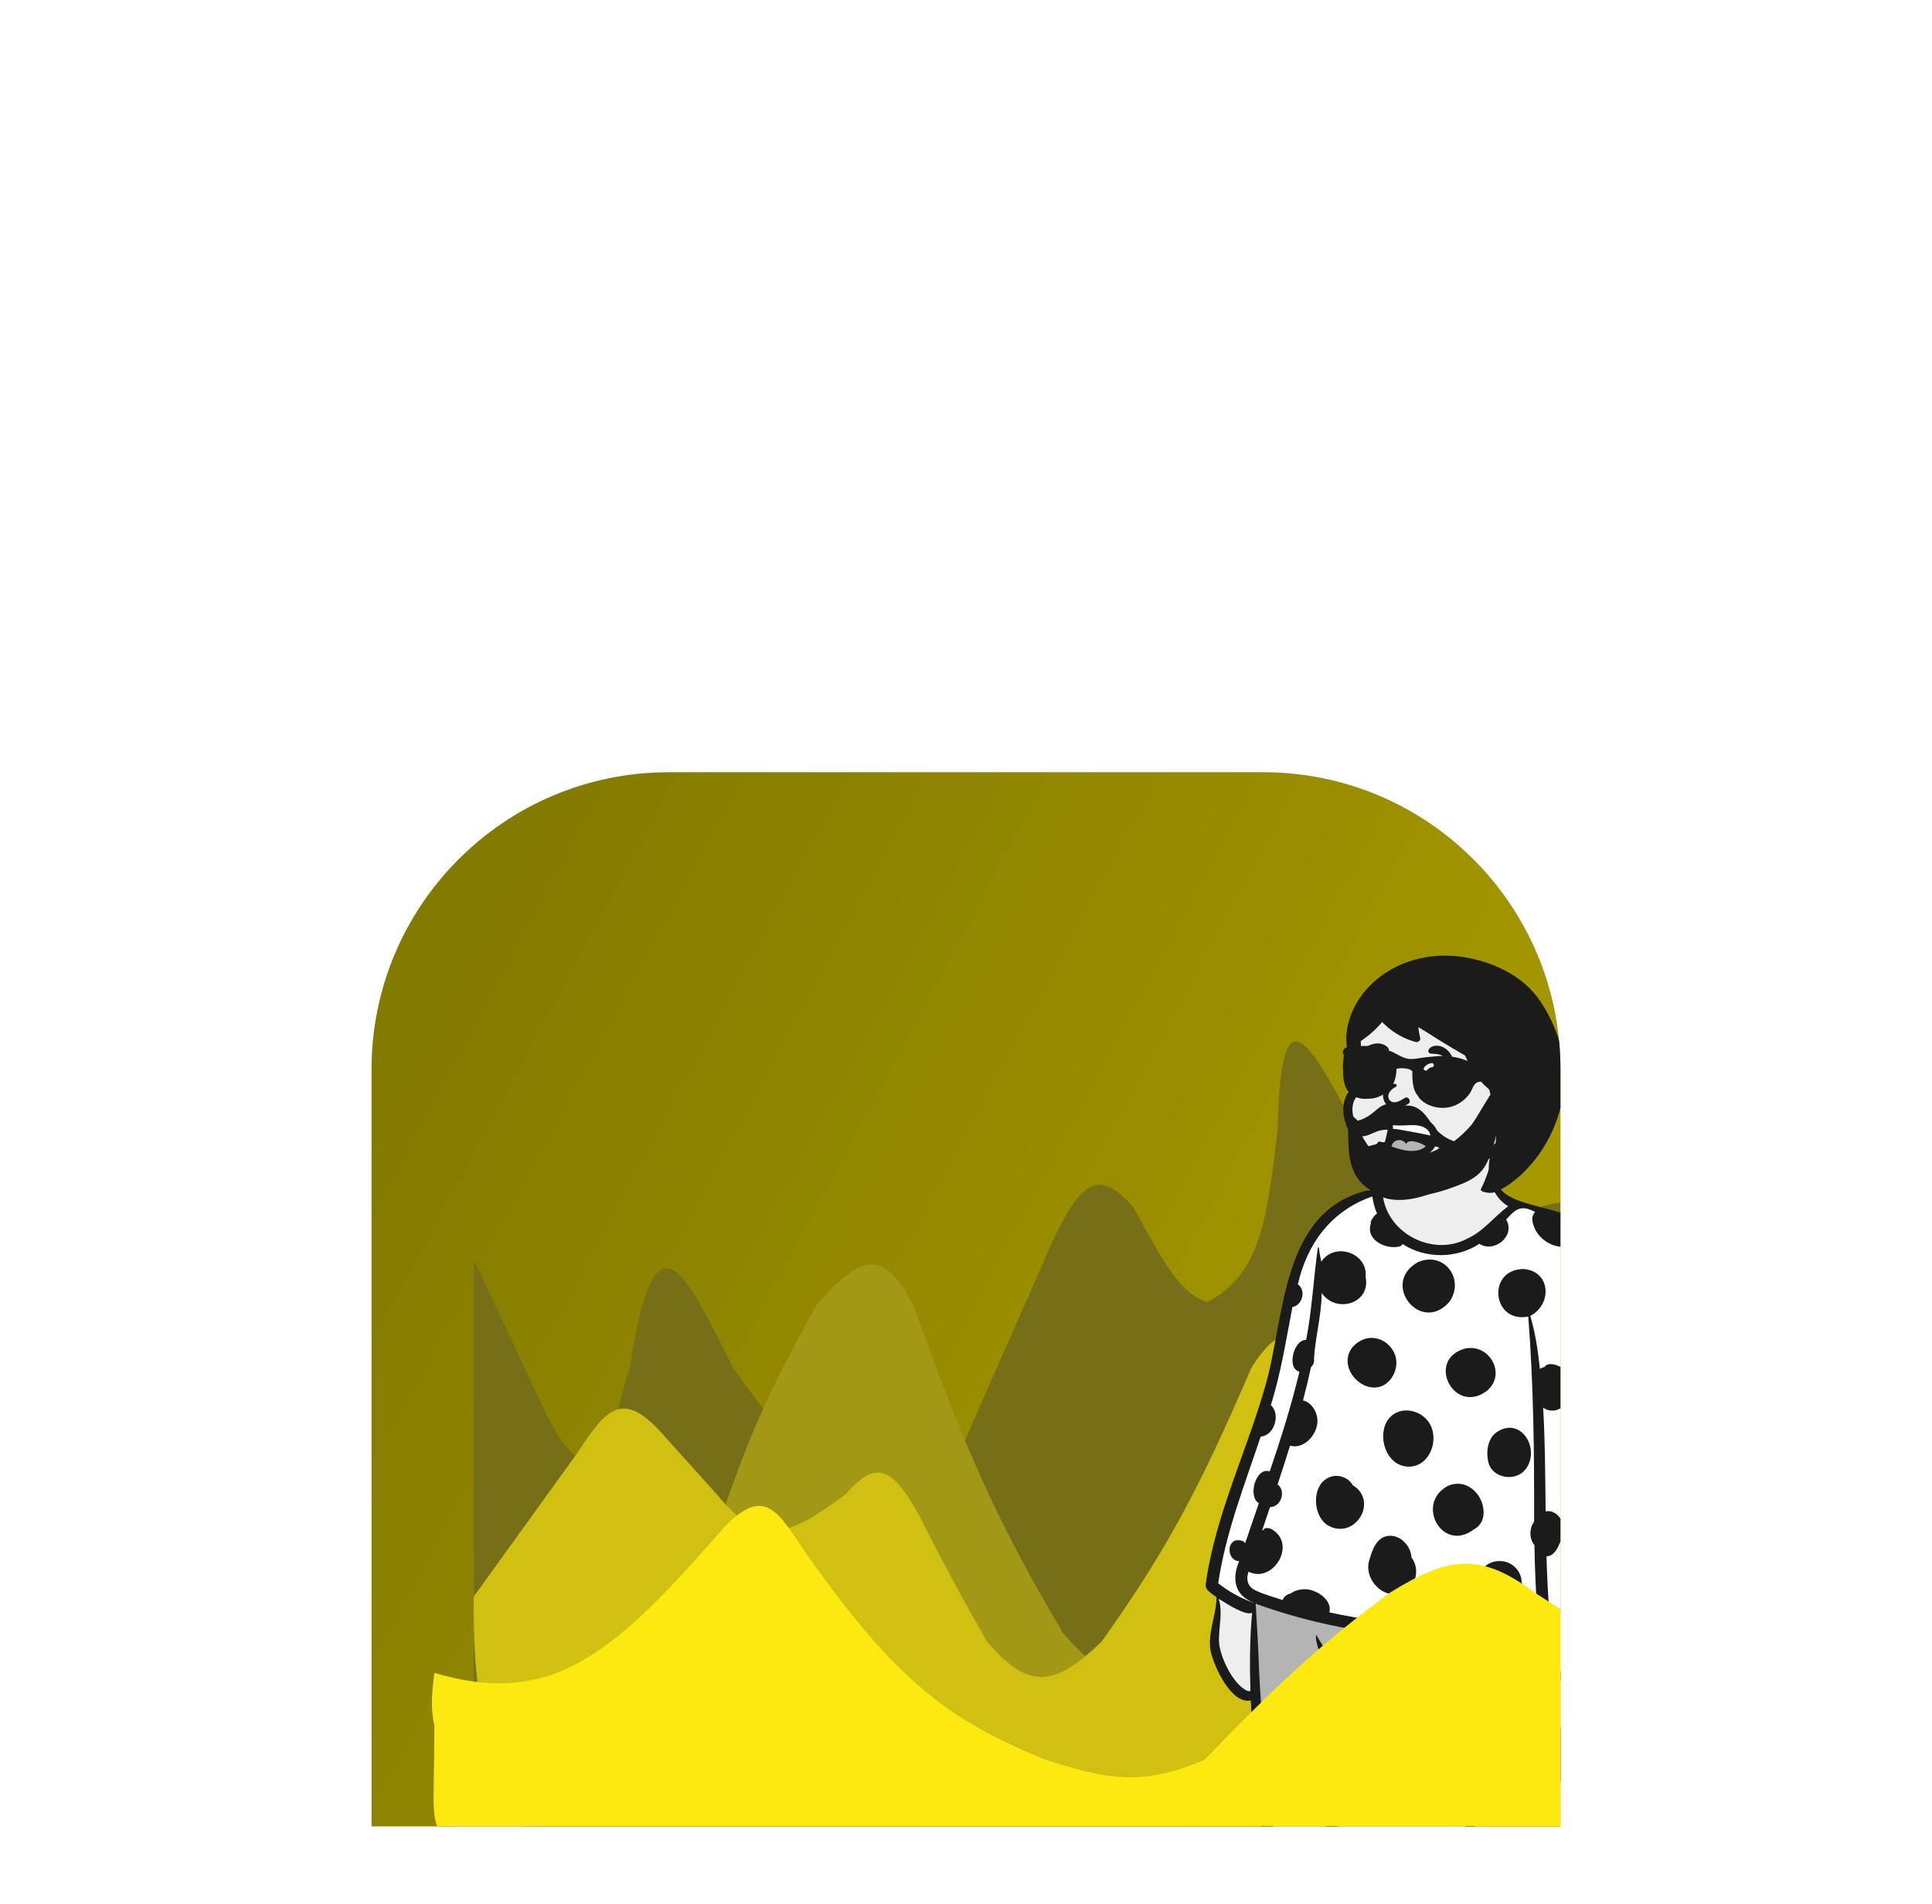 <svg width="416" height="410" viewBox="0 0 416 410" fill="none" xmlns="http://www.w3.org/2000/svg">
<g filter="url(#filter0_dddddd_116_6895)">
<g clip-path="url(#clip0_116_6895)">
<path d="M80 67C80 31.654 108.654 3 144 3H272C307.346 3 336 31.654 336 67V230H80V67Z" fill="url(#paint0_linear_116_6895)"/>
<g filter="url(#filter1_d_116_6895)">
<path d="M94.517 138.865L80.004 107.905V189.447C79.924 212.454 81.113 223.304 90.845 230H324.809C332.658 225.489 334.975 220.761 336 209.069V70.405C328.409 64.974 324.955 70.605 320.263 96.568C311.91 93.759 305.406 97.446 292.46 107.905C285.303 109.995 279.901 99.772 270.077 79.998C259.419 59.875 253.714 49.942 253.116 79.998L253.03 80.698C250.687 99.917 249.347 110.904 238.078 117.062C232.369 115.626 228.662 108.818 222.119 96.803L221.991 96.568C214.674 88.391 210.509 90.04 202.931 107.905L181.598 156.307C174.089 166.304 170.066 172.715 156.418 156.307C151.155 151.549 147.112 146.901 135.959 131.452C125.123 109.795 118.905 96.171 113.577 131.452C111.712 136.773 110.951 140.293 109.905 147.15C104.695 151.245 101.92 154.888 94.517 138.865Z" fill="#776F18"/>
</g>
<g filter="url(#filter2_d_116_6895)">
<path d="M96.855 175.52C94.026 178.178 91.752 180.844 86.111 188.311C85.593 206.275 86.69 215.669 93.615 230H327.595C333.369 224.363 336.428 220.079 335.951 175.52L319.75 139.516C313.747 128.557 310.272 123.515 302.185 133.831L289.735 150.412C279.733 165.134 273.419 160.151 262.108 150.412C255.903 141.969 252.432 142.268 246.248 155.623C240.639 168.96 237.407 176.011 231.581 188.311C222.549 200.902 217.096 200.084 206.853 188.311C193.04 165 186.02 149.46 174.621 117.724C168.362 105.757 163.7 106.431 153.815 117.724C145.225 133.241 140.538 142.339 133.521 162.729C127.48 178.7 122.665 181.009 112.033 175.52C106.998 166.788 103.824 165.303 96.855 175.52Z" fill="#A39815"/>
</g>
<g filter="url(#filter3_d_116_6895)">
<path d="M325.152 179.525C327.979 181.744 330.251 183.969 335.889 190.202C336.407 205.196 335.311 213.038 328.39 225H94.561C88.79 220.295 79.541 217.694 80.018 180.5L102.401 149.472C108.4 140.325 111.872 136.116 119.955 144.727L132.396 158.567C142.392 170.856 148.702 166.696 160.006 158.567C166.207 151.52 169.676 151.769 175.856 162.917C181.46 174.049 184.69 179.935 190.513 190.202C199.539 200.712 204.989 200.028 215.225 190.202C229.029 170.744 236.044 157.773 247.436 131.282C253.691 121.293 258.35 121.856 268.228 131.282C276.813 144.234 281.497 151.829 288.509 168.848C294.546 182.179 299.359 184.107 309.983 179.525C315.015 172.237 318.188 170.997 325.152 179.525Z" fill="#D0C012"/>
</g>
<path fill-rule="evenodd" clip-rule="evenodd" d="M263.686 166.173C265.725 155.877 268.375 145.364 273.584 136.112C276.157 123.791 275.15 105.743 287.4 98.336C287.381 96.833 290.161 95.778 291.467 95.088C293.591 93.943 296.533 91.587 298.789 93.242C299.56 93.077 301.331 94.174 302.358 92.212C303.41 90.202 303.642 86.011 304.371 85.689C304.322 82.65 318.032 81.796 321.2 86.357C322.597 89.767 320.581 90.641 323.996 95.259C325.657 95.505 327.214 96.065 328.705 96.778C329.962 97.064 331.209 97.386 332.45 97.717C348.388 100.583 348.582 112.58 348.911 125.473C348.658 142.734 352.488 160.28 348.715 177.375C349.45 183.666 348.967 190.271 346.931 196.265C351.264 203.929 347.33 207.626 343.649 214.243C343.02 215.437 342.456 216.673 342.111 217.974C342.084 219.003 341.989 220.027 341.722 221.027C340.999 223.297 337.17 222.642 337.199 220.289C337.029 218.727 337.259 217.142 337.157 215.578C337.164 215.659 337.175 215.816 337.174 215.828C336.941 211.895 336.158 210.311 333.894 207.131C331.061 202.176 333.554 196.47 333.265 191.172C333.213 189.406 333.093 187.657 333.065 185.889C331.919 186.437 330.688 186.871 329.421 187.099C329.684 193.189 327.808 199.125 325.799 204.822C320.427 219.48 313.69 234.428 314.691 250.38C314.69 250.372 316.151 263.473 317.632 270.005C319.391 278.278 320.671 286.524 323.474 294.552C324.853 300.276 328.328 305.892 327.662 311.87C328.846 313.992 326.197 316.193 324.046 316.002C323.891 317.813 324.145 320.465 324.808 323.959C324.87 325.876 325.633 328.375 324.028 329.861C325.586 335.111 325.816 340.668 325.902 346.091C325.892 348.659 325.868 351.753 323.014 352.965C320.377 353.848 317.458 353.11 314.714 353.205C312.086 352.983 309.309 353.439 306.776 352.622C303.88 351.522 303.559 348.256 304.338 345.733C304.928 343.087 305.589 340.455 306.29 337.835C308.189 332.162 309.133 325.766 311.408 320.347C310.418 320.072 309.451 319.478 308.832 318.68C307.102 318.474 305.934 317.073 305.64 315.51C305.418 314.5 304.114 314.184 303.252 313.795C303.012 314.63 302.465 315.303 302.003 316.042C302.2 317.712 300.907 319.534 299.042 319.412C298.75 319.648 298.478 319.89 298.182 320.113C300.032 323.412 301.301 327.067 301.38 330.814C301.615 333.703 301.726 338.309 297.884 338.829C296.445 338.895 294.882 339.128 293.532 338.49C291.918 339.054 290.236 339.247 288.537 339.402C281.259 339.997 274.348 339.302 267.045 339.495C265.114 339.597 257.4 339.725 256.217 338.566C254.637 338.75 255.675 337.673 255.115 336.535C254.664 335.678 253.409 334.003 254.344 333.629C256.295 332.978 258.1 331.524 259.899 330.765C268.336 326.876 286.356 320.567 286.255 320.337C286.265 320.494 286.473 316.563 285.919 315.468C285.091 314.494 283.274 314.496 282.403 313.558C281.802 313.534 277.416 311.855 277.987 309.721C278.629 308.034 277.199 305.776 278.442 304.412C277.641 270.281 271.841 236.747 269.973 202.706C269.875 202.604 269.779 202.502 269.682 202.401C267.196 202.6 265.503 199.975 264.925 197.972C264.598 197.578 264.285 197.173 264.003 196.74C262.229 193.971 262.483 190.585 262.521 187.474C262.058 187.069 261.789 186.478 261.819 185.809C261.91 183.815 261.996 181.821 262.083 179.829C262.082 179.829 262.082 179.829 262.082 179.828C261.552 178.787 261.564 177.669 261.836 176.551C262.085 172.884 261.816 169.406 263.686 166.173Z" fill="#EEEEEE"/>
<path fill-rule="evenodd" clip-rule="evenodd" d="M260.718 178.005C261.833 178.881 276.591 187.27 293.532 189.155C305.351 190.469 326.46 186.931 332.444 187.001C334.541 187.025 332.229 193.144 331.839 193.455C331.865 194.791 332.581 197.085 332.367 198.417C334.103 198.123 339.514 197.702 346.754 194.773C347.79 194.354 350.718 167.042 350.3 153.311C349.721 134.316 350.058 117.029 348.524 115.939C348.464 116.416 350.935 103.197 339.898 100.112C337.893 99.551 326.286 95.838 326.286 95.838C320.912 101.589 312.757 106.104 308.354 105.726C300.535 105.055 297.088 93.307 296.323 93.379C279.659 94.944 279.397 114.705 273.574 136.134C268.489 154.848 261.466 172.935 260.718 178.005Z" fill="white"/>
<path d="M270.68 181.298L269.502 180.871L269.605 182.772L269.939 188.574C269.982 189.336 271.542 206.709 274.619 240.691C277.471 279.068 278.83 300.712 278.699 305.624C278.689 305.968 278.825 310.769 279.403 311.222L279.444 311.254L279.486 311.285C279.672 311.422 281.063 312.599 287.149 314.13C289.446 314.708 294.418 315.684 302.066 317.058L302.118 316.031C302.161 315.156 302.224 313.679 302.273 312.638L302.286 312.354L302.31 311.877L302.33 311.875C302.582 311.849 302.814 311.976 303.2 312.439C303.854 313.222 304.628 314.737 305.558 317.152L305.824 317.847C317.295 315.904 324.312 314.304 326.876 313.047L326.995 312.988L327.534 312.721L327.415 311.91C326.86 308.182 318.235 272.599 317.266 267.882L317.176 267.442L317.124 267.19C315.802 260.643 314.862 231.643 318.019 223.259C323.765 207.999 329.064 190.888 329.752 189.159L329.853 188.907L329.955 188.656L330.495 187.335L329.08 187.521C309.536 190.09 289.528 188.029 271.234 181.497L270.68 181.298Z" fill="#B4B4B4"/>
<path fill-rule="evenodd" clip-rule="evenodd" d="M321.31 86.003C321.301 85.675 320.868 85.643 320.8 85.959C320.014 89.778 321.157 94.339 324.75 96.458C321.728 98.699 319.466 101.847 315.933 103.432C308.464 107.434 298.611 102.244 297.735 93.982C299.516 93.731 302.766 94.044 303.471 92.05C303.75 91.809 304.075 89.57 304.201 87.909C304.244 87.602 304.28 87.294 304.317 86.988C304.365 86.742 304.394 86.489 304.413 86.234C304.455 85.681 303.627 85.621 303.546 86.16C303.513 86.381 303.484 86.605 303.455 86.83C303.444 86.889 303.431 86.948 303.419 87.007C303.269 87.41 303.154 87.836 303.027 88.22C302.959 88.427 302.889 88.636 302.815 88.844C302.687 89.396 302.498 89.93 302.209 90.426C301.441 91.745 299.737 92.788 298.157 92.665C297.818 92.639 297.486 92.561 297.146 92.54C296.594 92.507 296.124 92.687 295.613 92.867C295.152 93.03 294.723 93.13 294.294 93.092C276.096 97.573 276.647 119.737 272.681 134.35C268.671 148.855 261.781 162.581 259.654 177.575C259.27 179.116 260.945 179.843 261.952 180.674C261.9 184.629 259.905 188.465 260.718 192.453C261.506 195.725 265.128 203.738 269.319 202.884C270.932 238.508 278.904 272.079 276.864 307.822C275.577 310.715 278.354 313.133 281.049 313.804L281.403 314.051C282.588 314.872 283.815 315.683 285.14 316.242C285.173 316.265 285.205 316.288 285.238 316.31C285.302 316.352 285.371 316.379 285.443 316.397C285.288 317.303 284.926 318.135 284.483 318.937C278.701 319.758 273.426 322.766 267.902 324.554C264.281 326.375 253.52 328.531 252.403 332.18L252.373 332.291C251.909 333.929 252.628 336.06 254.511 336.381C253.458 337.029 253.98 338.564 255.033 338.942C256.3 339.398 257.718 339.372 259.043 339.593C271.59 341.068 284.378 341.045 296.883 339.276C297.933 339.126 299.033 338.907 299.953 338.367C305.637 334.61 300.862 325.219 300.023 319.642C300.504 319.607 300.983 319.543 301.456 319.446L301.562 319.424C302.022 319.327 302.5 319.204 302.875 318.917C302.89 318.905 302.904 318.891 302.918 318.879C305.163 319.04 303.303 313.905 303.215 312.567C303.96 314.586 304.526 316.721 305.459 318.663C306.112 319.867 307.828 319.217 308.941 319.232C307.994 325.956 305.817 332.403 303.6 338.806C301.79 344.125 298.921 350.458 306.396 352.763C311.524 354.587 324.069 355.135 326.798 349.582C327.858 344.961 326.821 340.097 326.502 335.426L326.433 334.76C325.965 330.205 325.563 325.635 324.703 321.132C324.595 320.401 324.445 319.681 324.28 318.965C324.285 318.556 324.299 318.147 324.36 317.741C324.441 317.209 324.587 316.694 324.739 316.179C324.758 316.114 324.777 316.038 324.797 315.956C327.093 315.126 328.832 314.114 329.151 312.888C329.468 311.726 329.133 310.492 328.905 309.338L328.892 309.27C323.922 283.674 312.322 259.998 316.914 233.543C318.887 220.507 326.128 208.983 328.297 195.998C329.123 193.442 329.893 190.854 330.211 188.172C330.591 188.117 330.972 188.069 331.351 188.005C331.468 189.186 331.644 190.362 332.001 191.486C331.991 193.646 331.694 195.806 331.138 197.895C331.01 198.377 331.212 198.823 331.601 199.013C330.375 201.948 329.859 205.715 332.155 208.267L332.35 208.421C334.395 210.051 334.586 210.48 334.86 213.213L335.937 220.155C336.073 221.015 336.249 221.893 336.792 222.606C338.234 224.496 340.866 223.569 341.847 221.77C342.761 219.92 342.936 217.812 343.652 215.887C344.243 213.886 345.545 212.246 346.835 210.636C349.726 206.935 350.398 201.494 347.878 197.41C347.684 196.754 347.51 196.109 347.299 195.461C348.384 194.389 347.906 192.513 348.141 191.107C348.243 189.938 348.365 188.771 348.5 187.606C349.3 180.724 350.599 173.929 351.216 167.031C352.291 157.754 350.617 148.536 349.98 139.293C349.533 130.181 350.386 121.003 349.154 111.929C346.939 94.136 325.528 99.011 322.593 91.822C321.676 90.008 321.367 88.006 321.31 86.003ZM324.545 347.231C324.661 349.581 322.982 349.999 321.05 350.545C316.13 351.886 310.586 351.829 305.881 349.744C305.053 349.307 304.485 348.71 304.248 347.887C310.924 349.079 318.028 349.238 324.545 347.231ZM299.778 334.683C299.177 336.734 296.468 336.749 294.637 336.945C290.261 337.476 285.859 337.827 281.45 337.963C272.904 338.258 264.332 337.699 255.865 336.583C255.644 336.464 255.513 336.261 255.223 336.236L255.187 336.234C255.171 336.233 255.156 336.233 255.139 336.232C255.289 336.151 255.42 336.039 255.522 335.902C270.271 335.549 285.063 335.716 299.778 334.683ZM287.03 315.563C290.486 316.474 294.041 317.103 297.631 316.853C297.619 319.806 298.509 322.752 299.162 325.635C294.155 326.509 291.381 320.799 287.091 319.389C287.45 318.113 287.479 316.742 287.03 315.563ZM323.39 316.423C323.377 316.443 323.368 316.467 323.368 316.496C323.092 319.915 323.146 323.35 323.36 326.775C320.537 323.155 315.404 321.86 310.997 322.886L311.034 322.67C311.251 321.441 311.524 320.187 311.428 318.943L311.629 318.905C313.893 318.484 319.197 317.706 323.39 316.423ZM270.377 182.049C289.089 188.835 309.45 190.906 329.168 188.314C327.937 191.327 326.942 194.418 326.156 197.569C324.354 205.693 320.664 213.201 317.941 221.034C314.781 230.283 313.539 238.192 313.88 247.946L313.891 248.241C314.608 270.11 323.456 290.776 326.607 312.217C320.474 315.257 313.154 316.022 306.345 316.913C302.888 307.885 300.101 298.692 298.575 289.159C292.709 259.146 284.033 230.616 289.139 199.898C289.716 199.586 289.603 198.813 289.345 198.304C289.64 196.081 289.975 193.864 290.4 191.666C290.415 191.591 290.29 191.566 290.269 191.636C289.717 193.504 289.146 195.365 288.64 197.245C286.491 194.646 285.225 191.519 283.378 188.74C282.916 190.657 286.308 198.526 287.984 199.843C282.204 222.776 286.681 244.607 291.591 267.31C294.809 283.585 297.894 299.895 301.261 316.139C301.204 316.134 301.147 316.13 301.089 316.127C301.418 315.628 295.372 315.473 294.901 315.168C290.507 314.369 286.261 312.947 282.043 311.524L281.526 311.342C280.477 310.968 279.265 310.455 279.171 309.29L279.18 309.145C279.183 309.103 279.184 309.068 279.18 309.065L279.223 308.938C279.232 308.909 279.238 308.886 279.238 308.879L279.286 308.819C279.342 308.752 279.393 308.693 279.321 308.76C279.854 308.269 279.969 307.451 279.45 306.894C281.716 268.118 272.3 231.643 270.97 192.994C270.822 189.343 270.573 185.697 270.377 182.049ZM346.029 196.083C348.008 199.025 348.058 202.899 346.898 206.178C346.296 207.803 345.249 209.125 344.171 210.47C342.291 212.706 341.272 215.404 340.603 218.201L340.586 218.254C340.314 219.148 339.977 221.651 338.715 221.258C338.396 221.011 338.316 220.043 338.24 219.533L337.277 213.325C336.999 211.527 336.92 209.413 335.502 208.063L335.332 207.933C334.157 207.026 333.023 205.994 332.961 204.417C332.697 202.469 333.652 200.686 334.109 198.854C338.159 198.285 342.146 197.335 346.029 196.083ZM262.413 180.996L262.541 181.073C264.003 181.965 268.349 184.82 269.606 183.975C269.095 189.605 269.065 195.249 269.246 200.893C269.081 200.841 268.906 200.831 268.745 200.875C265.51 199.673 262.447 193.097 262.446 189.853C262.47 186.903 263.315 183.895 262.413 180.996ZM324.299 99.337L324.487 99.128C326.484 96.921 327.563 96.164 330.557 97.69C330.096 98.17 329.84 98.845 329.956 99.577L329.964 99.624C330.598 103.735 335.418 106.499 339.281 104.623C340.536 105.067 341.954 104.259 342.118 102.955C345.571 105.408 346.914 109.475 347.258 113.473C344.979 112.011 341.666 112.935 340.499 115.353C338.019 119.741 343.697 125.015 347.738 121.487C347.881 129.26 347.593 137.056 348.403 144.806C347.471 142.927 344.919 142.285 343.25 143.622C337.822 147.551 342.784 157.961 349.298 153.76C349.674 158.068 349.566 162.394 349.163 166.685C347.27 165.763 345.909 169.054 345.644 170.474C345.319 172.182 345.899 175.873 347.966 176.255L347.558 178.997C346.862 183.696 346.198 188.394 345.856 193.136C345.749 193.153 345.656 193.193 345.576 193.248C345.559 193.385 345.529 193.52 345.491 193.653C345.454 193.785 345.363 193.849 345.26 193.863L345.256 193.868C345.253 193.963 345.263 194.059 345.291 194.152C341.326 195.426 337.262 196.411 333.148 197.107C333.362 195.776 333.452 194.438 333.426 193.102C335.071 191.786 333.651 186.373 333.646 184.316C333.294 180.165 333.112 176.003 332.992 171.841C334.415 171.841 335.265 170.428 335.739 169.26C336.337 167.98 336.75 166.594 336.528 165.175C336.324 163.491 334.606 161.751 332.809 162.184L332.794 161.066C332.704 153.987 332.702 146.904 332.265 139.835C335.487 142.013 339.034 138.181 338.49 134.924C338.367 133.55 337.656 132.168 336.5 131.361C335.478 130.651 333.308 129.848 332.486 131.147C332.152 131.161 331.829 131.296 331.575 131.514C331.169 127.665 330.607 123.774 329.5 120.065C334.213 117.639 333.983 110.494 328.098 109.98C320.103 109.979 321.221 121.739 329.063 120.218C330.224 134.915 330.357 149.644 330.332 164.374C329.277 165.803 329.232 168.053 330.393 169.432C330.491 174.77 330.708 180.106 331.139 185.43C325.205 186.228 319.219 186.796 313.218 186.779C313.09 184.912 311.169 183.756 309.449 183.46C308.313 183.238 307.028 183.566 305.914 183.681C304.546 184.074 303.363 185.146 302.77 186.375C297.205 185.932 291.67 185.103 286.222 183.909C287.016 181.185 283.163 178.727 280.67 178.947C279.676 178.983 278.685 179.273 277.892 179.874C277.159 179.965 276.43 180.529 276.187 181.261C274.276 180.63 272.308 180.105 270.482 179.254C268.685 178.489 268.211 176.914 268.845 175.156C273.895 177.7 279.046 169.769 274.313 166.335C273.715 165.807 272.41 165.387 271.959 166.249C271.894 166.254 271.829 166.263 271.765 166.272C272.327 164.598 272.891 162.924 273.456 161.25C275.874 161.227 276.976 157.777 275.091 156.371C276.012 153.593 276.912 150.807 277.774 148.01C281.002 148.97 284.077 145.116 283.635 142.104L283.62 142.013C283.365 140.374 282.306 138.693 280.565 138.275C281.188 135.9 281.768 133.511 282.29 131.111C282.786 130.666 283.052 129.962 282.93 129.308C283.202 124.63 284.561 119.906 284.585 115.14C287.709 119.677 295.223 117.416 294.043 111.682C294.584 106.51 287.377 104.043 284.501 108.409C284.319 107.409 284.06 106.408 283.979 105.387C283.964 105.269 283.783 105.277 283.763 105.385L283.762 105.397C282.824 111.989 282.524 118.68 281.245 125.236C278.576 125.138 276.947 131.381 279.795 132.084C278.072 139.357 275.808 146.486 273.405 153.57C270.376 152.509 268.608 159.06 271.062 160.398C270.067 163.276 269.077 166.154 268.103 169.039L268.09 169.032C267.771 168.356 266.767 168.342 266.115 168.41C263.928 169.009 264.495 172.92 266.823 172.883C265.239 176.561 265.736 180.143 269.824 181.804L269.811 181.924C269.69 181.811 269.539 181.715 269.352 181.645C266.791 180.684 264.439 179.33 262.305 177.652C263.908 166.777 267.984 156.45 271.455 146.065C274.44 145.848 275.783 141.215 273.635 139.281C275.829 132.377 276.905 125.216 278.296 118.132C280.457 117.852 281.284 114.497 279.459 113.291C281.434 104.515 286.644 97.421 295.494 94.346C295.662 95.633 296.016 96.9 296.531 98.101C296.473 98.1 296.417 98.102 296.362 98.106C296.345 98.13 296.326 98.154 296.3 98.176C295.798 98.609 295.457 99.114 295.22 99.667C295.192 99.787 295.161 99.908 295.13 100.028C295.147 100.08 295.165 100.131 295.188 100.182C293.977 103.573 298.105 105.714 301.061 105.186C301.517 105.136 301.831 104.91 302.015 104.607C306.896 107.795 313.623 107.788 318.544 104.548C321.741 106.624 326.413 102.818 324.299 99.337ZM341.636 179.193C336.802 178.053 334.526 185.779 338.285 188.3C339.492 189.164 341.236 189.38 342.56 188.653C346.069 186.921 345.731 179.962 341.636 179.193ZM323.404 172.889C317.176 172.328 315.823 181.835 321.111 184.021C325.052 185.533 329.395 181.398 327.643 177.489C327.65 175.152 325.799 173.129 323.404 172.889ZM303.915 172.091C303.803 169.595 301.416 167.016 298.751 167.472C296.312 167.868 295.45 170.596 294.85 172.619C293.521 176.801 298 181.542 302.288 179.543C305.032 178.211 305.74 174.436 303.915 172.091ZM291.235 156.496C290.48 155.037 288.576 154.259 286.937 154.605C282.437 155.622 282.358 162.658 285.704 165.044C291.489 168.719 297.097 160.061 291.235 156.496ZM319.416 163.028C319.875 158.882 315.893 154.731 311.646 156.746C304.724 160.552 310.569 171.148 317.333 166.07C318.514 165.447 319.276 164.337 319.416 163.028ZM328.471 153.126C331.904 148.688 327.297 141.277 321.945 145.353C320.092 146.947 319.894 150.145 320.703 152.299C322.07 155.2 326.519 155.647 328.471 153.126ZM307.224 142.429C305.053 139.966 300.923 139.588 298.87 142.415C296.425 145.911 298.427 152.423 303.254 152.536C308.272 152.611 310.237 145.748 307.224 142.429ZM320.244 136.146C324.37 132.602 320.782 126.041 315.508 127.095C306.833 129.454 313.138 141.673 320.244 136.146ZM299.605 133.496C303.512 127.649 295.775 121.426 291.09 126.975C287.426 132.05 295.548 138.969 299.605 133.496ZM312.127 116.983C315.49 112.118 310.867 105.995 305.24 108.537C297.147 113.164 306.055 124.162 312.127 116.983Z" fill="#1B1B1B"/>
<path fill-rule="evenodd" clip-rule="evenodd" d="M317.61 45.691C301.024 43.441 299.445 48.193 296.892 51.09C295.625 52.527 292.5 54.549 291.563 59.756C290.913 63.371 292.701 67.755 292.422 71.011C292.279 72.673 289.943 76.067 290.68 78.571C292.322 84.143 296.263 90.509 301.941 90.996C307.618 91.483 318.366 89.246 325.411 80.783C327.719 78.011 334.196 47.941 317.61 45.691Z" fill="#EEEEEE"/>
<path fill-rule="evenodd" clip-rule="evenodd" d="M290.998 71.217C291.397 70.846 291.707 70.54 291.849 69.995C291.909 69.768 291.947 69.533 291.975 69.296C290.69 67.124 289.684 62.169 289.911 59.526C290.231 55.797 291.911 52.326 294.419 49.551C299.306 44.148 306.87 41.811 314.004 42.657C320.836 43.466 327.906 46.622 331.715 52.398C344.355 71.562 330.773 90.145 321.707 93.476C320.918 93.766 318.478 93.433 318.885 92.704C320.052 90.61 321.169 86.664 321.427 85.777C321.131 85.941 320.834 86.101 320.536 86.267C320.007 86.56 319.303 86.887 318.684 86.722C318.655 86.714 318.639 86.68 318.64 86.653C318.663 86.059 319.137 85.487 319.544 85.097C320.11 84.555 320.652 83.997 321.254 83.495C321.51 83.281 321.77 83.069 322.029 82.858C322.18 81.466 322.206 80.057 322.077 78.634C321.854 76.166 321.312 73.735 320.656 71.331C319.985 70.741 319.339 70.126 318.748 69.462C317.325 67.866 316.297 65.974 315.446 64.004C315.434 63.997 315.421 63.99 315.41 63.983C313.525 62.9 311.659 61.782 309.811 60.636C308.858 60.045 307.912 59.443 306.966 58.84C306.452 58.512 305.919 58.208 305.391 57.895C305.474 58.67 305.61 59.438 305.789 60.198C305.937 60.822 305.288 61.218 304.755 61.071C302.944 60.572 301.224 59.733 299.706 58.625C298.954 58.075 298.246 57.455 297.599 56.784C296.809 57.769 295.875 58.676 294.944 59.447C294.316 59.966 293.664 60.456 292.991 60.915C293.107 62.903 293.183 64.892 293.323 66.878C293.397 67.916 293.504 68.957 293.537 69.997C293.574 71.13 293.135 71.898 292.327 72.655C291.198 73.713 291.057 75.372 291.329 76.829C291.363 77.01 291.408 77.187 291.456 77.363C291.467 77.399 291.497 77.498 291.508 77.537C291.508 77.538 291.508 77.539 291.509 77.541C291.509 77.543 291.51 77.544 291.509 77.545C291.511 77.545 291.51 77.546 291.511 77.547L291.511 77.549L291.511 77.551L291.512 77.552C291.549 77.664 291.589 77.774 291.63 77.884C291.814 78.38 292.026 78.867 292.248 79.348C293.34 81.72 294.787 83.928 296.481 85.913C297.269 86.837 298.097 87.705 299.054 88.439C299.255 88.593 299.461 88.743 299.674 88.882C299.788 88.957 299.906 89.028 300.024 89.1C300.197 89.205 300.125 89.163 300.231 89.217C300.423 89.312 300.621 89.398 300.824 89.47C300.932 89.508 301.042 89.542 301.154 89.572C301.155 89.572 301.157 89.574 301.16 89.574C301.161 89.574 301.162 89.575 301.164 89.574C301.165 89.575 301.167 89.576 301.169 89.576C301.21 89.583 301.285 89.596 301.299 89.597C302.876 89.738 304.46 89.66 306.021 89.397C306.867 89.255 307.715 89.067 308.524 88.778C308.935 88.63 309.339 88.462 309.729 88.266C309.904 88.177 310.071 88.067 310.254 87.993C310.527 87.881 310.782 87.918 311.065 87.93C311.497 87.949 311.764 88.427 311.625 88.814C311.455 89.287 311.228 89.555 310.788 89.806C310.436 90.007 310.067 90.179 309.693 90.332C308.879 90.668 308.025 90.924 307.167 91.12C305.561 91.486 303.888 91.652 302.241 91.624C301.042 91.603 300.022 91.354 298.98 90.758C297.879 90.128 296.92 89.246 296.04 88.34C294.069 86.314 292.41 83.919 291.039 81.451C289.752 79.13 288.811 76.643 289.422 73.952C289.666 72.873 290.191 71.971 290.998 71.217Z" fill="#1B1B1B"/>
<path fill-rule="evenodd" clip-rule="evenodd" d="M294.94 83.467C295.335 83.374 295.725 83.26 296.117 83.151C298.139 82.344 300.497 82.368 302.46 83.363C303.424 83.851 304.293 84.654 305.254 85.214C305.484 85.324 305.717 85.425 305.954 85.513C306.107 85.474 306.26 85.432 306.412 85.389C307.509 85.08 308.551 84.672 309.567 84.212C309.684 84.075 309.803 83.943 309.93 83.817C309.237 83.657 308.563 83.432 307.956 83.208C306.092 82.521 304.365 81.514 302.509 80.805C300.781 80.143 298.882 79.699 297.048 80.18C296.178 80.408 295.389 80.871 294.537 81.155C294.096 81.301 293.571 81.437 293.072 81.421C293.327 82.216 293.671 82.967 294.173 83.612C294.431 83.58 294.689 83.525 294.94 83.467ZM291.324 77.1C291.482 77.256 292.144 77.772 292.349 78.064C292.409 78.046 292.47 78.028 292.53 78.01C292.641 77.896 292.793 77.854 292.943 77.871C294.034 77.472 295.027 76.863 295.935 76.07C296.58 75.507 297.242 74.917 298.064 74.629C299.033 74.289 299.934 74.561 300.909 74.709C301.946 74.868 303.001 74.66 304.03 74.891C304.783 75.061 305.469 75.445 306.047 75.953C307.226 76.989 307.982 78.368 308.949 79.583C310.047 80.962 311.462 81.904 313.077 82.462C313.098 82.451 313.12 82.439 313.142 82.429C314.453 81.432 315.659 80.283 316.745 79.042C317.805 77.829 320.808 72.219 321.456 71.76C321.725 71.569 322.009 71.501 322.271 71.532C322.747 71.584 323.159 71.953 323.311 72.492C323.57 73.408 323.304 74.541 323.198 75.467C323.068 76.601 322.895 77.73 322.679 78.851C322.466 79.958 322.214 81.059 321.924 82.15C321.778 82.701 321.621 83.249 321.453 83.795C321.401 83.967 321.34 84.12 321.27 84.26C321.188 84.529 321.102 84.797 321.012 85.062C320.421 86.799 319.577 88.516 318.145 89.712C316.653 90.958 314.708 91.704 312.904 92.366C311.186 92.996 309.396 93.534 307.573 93.919C305.97 94.486 304.271 94.897 302.588 95.046C300.734 95.209 298.813 95.065 297.104 94.279C296.264 93.893 295.482 93.388 294.786 92.782C293.779 92.144 292.895 91.311 292.204 90.249C290.966 88.345 290.488 86.123 290.39 83.866C290.364 83.288 290.273 81.074 290.28 80.731C290.303 79.624 290.327 78.516 290.35 77.409C290.361 76.887 291.012 76.793 291.324 77.1Z" fill="#1B1B1B"/>
<path fill-rule="evenodd" clip-rule="evenodd" d="M308.337 80.293C307.85 79.068 304.89 78.488 299.457 78.554L298.293 84.096C300.821 85.155 302.867 85.663 304.429 85.621C306.773 85.557 309.067 82.131 308.337 80.293Z" fill="white"/>
<path fill-rule="evenodd" clip-rule="evenodd" d="M307.515 83.186C307.845 82.613 302.207 80.488 300.322 81.448C299.066 82.088 298.581 82.93 298.867 83.974C303.785 85.548 306.667 85.286 307.515 83.186Z" fill="#B4B4B4"/>
<path fill-rule="evenodd" clip-rule="evenodd" d="M308.926 79.294C307.712 77.611 305.45 77.307 303.535 77.537C302.306 77.685 301.094 78.003 299.854 78.053C299.275 78.077 298.695 78.049 298.119 77.989C297.553 77.93 296.995 77.767 296.428 77.74C296.341 77.735 296.299 77.846 296.37 77.899C297.104 78.442 298.135 78.684 299.042 78.855C299.033 78.923 299.023 78.989 299.009 79.044C298.971 79.191 298.936 79.338 298.904 79.486C298.834 79.822 298.758 80.156 298.683 80.491C298.534 81.15 298.447 81.835 298.23 82.476L298.192 82.582C298.143 82.717 298.124 82.84 298.127 82.953L298.091 82.933L297.979 82.866L297.905 82.823C297.635 82.668 297.374 82.55 297.041 82.554C296.787 82.556 296.561 82.71 296.536 82.978C296.427 84.184 298.019 84.712 298.93 85.022L299.197 85.113C300.356 85.503 301.542 85.86 302.755 86.025C304.7 86.29 306.942 85.939 308.356 84.464C309.676 83.088 310.084 80.898 308.926 79.294ZM299.618 83.601C299.979 81.802 302.22 81.894 302.763 83.101C303.186 81.52 307.275 83.348 306.918 83.639C305.565 84.742 303.66 84.688 302.049 84.325C301.229 84.139 300.414 83.883 299.618 83.601ZM302.504 79.053L303.072 79.02L303.295 79.009C304.703 78.942 306.275 78.98 307.343 79.97C307.732 80.331 307.931 80.776 307.979 81.24C306.911 80.987 305.835 80.771 304.754 80.576L304.46 80.523C303.783 80.403 303.107 80.28 302.432 80.153L301.952 80.063L301.473 79.971C301.304 79.939 300.162 79.782 299.943 79.802C299.936 79.607 299.942 79.185 299.91 78.992C300.723 79.089 301.539 79.099 302.359 79.06L302.504 79.053ZM300.617 70.713C299.742 71.147 298.374 72.217 299.161 73.547C300.119 74.742 301.744 73.605 302.54 73.097C303.271 72.712 303.951 73.921 303.264 74.384C297.523 77.918 295.956 70.446 300.247 70.083C300.72 70.042 300.848 70.575 300.617 70.713ZM298.946 72.715L298.908 72.69L298.895 72.68C298.873 72.663 298.888 72.666 298.939 72.689L298.978 72.707L298.976 72.735C298.966 72.728 298.955 72.722 298.946 72.715ZM309.982 69.138L309.984 69.113C310.043 68.41 309.771 66.772 308.76 66.685C308.129 66.631 307.651 67.689 307.489 68.808L307.482 68.854C307.393 69.551 307.454 71.096 308.375 71.175C309.306 71.255 309.911 69.848 309.982 69.138ZM295.116 67.64L295.118 67.616C295.18 66.913 295.727 65.345 296.738 65.432C297.353 65.485 297.644 66.555 297.631 67.656L297.629 67.741C297.611 68.42 297.294 70.003 296.353 69.922C295.422 69.842 295.065 68.353 295.116 67.64ZM310.015 61.97C309.201 61.773 308.088 61.918 307.631 62.724C307.428 63.083 307.596 63.514 308.026 63.571C309.066 63.711 310.022 63.559 310.88 64.317C311.249 64.643 311.546 65.076 311.79 65.503L311.882 65.666L311.958 65.8C312.124 66.094 312.277 66.411 312.22 66.744C312.203 66.842 312.297 66.945 312.393 66.949C312.996 66.976 313.125 66.229 313.085 65.77C313.01 64.918 312.671 64.095 312.163 63.412C311.629 62.695 310.886 62.179 310.015 61.97ZM298.564 62.014C298.027 61.599 297.311 61.396 296.64 61.393C295.317 61.386 293.016 62.314 293.169 63.944C293.216 64.447 293.882 64.767 294.311 64.527C294.773 64.269 294.918 63.819 295.276 63.461C295.562 63.175 295.909 62.98 296.277 62.821C296.639 62.663 297.05 62.584 297.447 62.576L297.513 62.575C297.751 62.576 298.946 62.684 298.732 63.115C298.69 63.199 298.814 63.279 298.879 63.218C299.281 62.844 298.911 62.281 298.564 62.014Z" fill="#1B1B1B"/>
<path fill-rule="evenodd" clip-rule="evenodd" d="M295.264 62.004C292.679 61.782 291.156 62.212 290.612 62.208L290.595 62.208C290.369 62.203 290.166 62.205 289.947 62.269C289.143 62.501 288.947 63.307 289.357 63.86C289.297 64.927 289.051 66.158 289.199 67.246C289.109 71.773 291.161 72.714 292.34 73.094C292.932 73.285 293.644 73.402 294.298 73.31C295.396 73.364 296.508 73.114 297.485 72.596C298.845 71.875 299.913 70.679 300.354 69.189C300.563 68.478 300.697 67.731 300.679 66.99L300.676 66.887C301.113 66.723 301.602 66.727 302.104 66.752C302.344 66.764 302.58 66.776 302.808 66.806C303.03 66.85 303.248 66.903 303.466 66.967C303.702 67.061 303.921 67.201 304.115 67.41L304.106 67.691C304.086 68.391 304.118 69.097 304.2 69.793C304.322 70.819 304.574 71.811 305.226 72.588C305.436 72.969 305.707 73.316 306.046 73.626C307.276 74.753 309.034 75.279 310.688 75.279C314.047 75.281 316.201 72.799 316.742 71.706L316.775 71.64C317.168 70.826 317.517 69.757 318.546 69.663L318.765 69.643C319.235 69.596 319.673 69.512 319.983 69.084C320.119 68.897 320.199 68.681 320.233 68.458C320.39 68.484 320.547 68.509 320.704 68.534C321.937 68.907 329.454 69.779 330.055 69.831C330.055 69.831 331.169 70.416 331.69 70.081C332.051 69.848 332.192 69.508 332.04 69.096C331.81 68.477 330.544 68.007 329.978 67.844C329.978 67.844 320.681 67.124 320.023 66.94C319.646 66.478 318.901 66.473 318.288 66.353C317.807 65.944 317.112 65.638 316.561 65.425C316.449 65.372 316.339 65.32 316.231 65.271C315.226 64.812 314.164 64.524 313.079 64.325C311.96 64.121 310.824 64.073 309.688 64.13C309.21 64.154 308.735 64.196 308.26 64.265C307.418 64.303 306.575 64.413 305.723 64.556L305.553 64.585C304.656 64.74 303.737 64.862 302.842 64.628C302.114 64.438 301.427 64.093 300.772 63.727L300.687 63.679C299.246 62.866 296.95 62.149 295.264 62.004ZM308.233 65.637C308.797 65.563 308.96 66.436 308.395 66.51C307.994 66.563 307.644 66.733 307.391 67.049L307.364 67.083C307.021 67.538 306.295 67.029 306.641 66.572C307.029 66.057 307.594 65.721 308.233 65.637ZM292.081 63.719C292.287 63.598 292.574 63.726 292.67 63.929C292.777 64.154 292.674 64.385 292.48 64.509L292.46 64.521C292.283 64.625 292.101 64.822 292.062 65.037L292.058 65.064C291.987 65.63 291.105 65.557 291.176 64.989C291.246 64.433 291.609 63.994 292.081 63.719Z" fill="#1B1B1B"/>
<g filter="url(#filter4_d_116_6895)">
<path d="M134.058 165.458C110.752 192.109 97.5 204.651 71.53 196.947C70.931 201.874 70.723 204.536 71.53 208.356C71.53 227.5 70.33 228.983 74.384 233H353C353 225.5 351.671 221.38 353 208.356L308.365 179.605C296.512 170.751 289.695 172.026 277.39 179.605C262.136 190.881 253.329 199.139 237.372 215.658C223.997 221.38 216.501 219.937 203.126 215.658C182.672 207.254 171.292 199.272 151.373 170.934C145.656 162.532 142.776 156.455 134.058 165.458Z" fill="#FCE90F"/>
</g>
</g>
</g>
<defs>
<filter id="filter0_dddddd_116_6895" x="0" y="0.148" width="416" height="409.852" filterUnits="userSpaceOnUse" color-interpolation-filters="sRGB">
<feFlood flood-opacity="0" result="BackgroundImageFix"/>
<feColorMatrix in="SourceAlpha" type="matrix" values="0 0 0 0 0 0 0 0 0 0 0 0 0 0 0 0 0 0 127 0" result="hardAlpha"/>
<feOffset dy="0.559"/>
<feGaussianBlur stdDeviation="1.107"/>
<feColorMatrix type="matrix" values="0 0 0 0 0 0 0 0 0 0 0 0 0 0 0 0 0 0 0.047 0"/>
<feBlend mode="normal" in2="BackgroundImageFix" result="effect1_dropShadow_116_6895"/>
<feColorMatrix in="SourceAlpha" type="matrix" values="0 0 0 0 0 0 0 0 0 0 0 0 0 0 0 0 0 0 127 0" result="hardAlpha"/>
<feOffset dy="2.624"/>
<feGaussianBlur stdDeviation="2.66"/>
<feColorMatrix type="matrix" values="0 0 0 0 0 0 0 0 0 0 0 0 0 0 0 0 0 0 0.065 0"/>
<feBlend mode="normal" in2="effect1_dropShadow_116_6895" result="effect2_dropShadow_116_6895"/>
<feColorMatrix in="SourceAlpha" type="matrix" values="0 0 0 0 0 0 0 0 0 0 0 0 0 0 0 0 0 0 127 0" result="hardAlpha"/>
<feOffset dy="7.165"/>
<feGaussianBlur stdDeviation="5.009"/>
<feColorMatrix type="matrix" values="0 0 0 0 0 0 0 0 0 0 0 0 0 0 0 0 0 0 0.079 0"/>
<feBlend mode="normal" in2="effect2_dropShadow_116_6895" result="effect3_dropShadow_116_6895"/>
<feColorMatrix in="SourceAlpha" type="matrix" values="0 0 0 0 0 0 0 0 0 0 0 0 0 0 0 0 0 0 127 0" result="hardAlpha"/>
<feOffset dy="16.347"/>
<feGaussianBlur stdDeviation="8.935"/>
<feColorMatrix type="matrix" values="0 0 0 0 0 0 0 0 0 0 0 0 0 0 0 0 0 0 0.094 0"/>
<feBlend mode="normal" in2="effect3_dropShadow_116_6895" result="effect4_dropShadow_116_6895"/>
<feColorMatrix in="SourceAlpha" type="matrix" values="0 0 0 0 0 0 0 0 0 0 0 0 0 0 0 0 0 0 127 0" result="hardAlpha"/>
<feOffset dy="36.597"/>
<feGaussianBlur stdDeviation="16.711"/>
<feColorMatrix type="matrix" values="0 0 0 0 0 0 0 0 0 0 0 0 0 0 0 0 0 0 0.117 0"/>
<feBlend mode="normal" in2="effect4_dropShadow_116_6895" result="effect5_dropShadow_116_6895"/>
<feColorMatrix in="SourceAlpha" type="matrix" values="0 0 0 0 0 0 0 0 0 0 0 0 0 0 0 0 0 0 127 0" result="hardAlpha"/>
<feOffset dy="100"/>
<feGaussianBlur stdDeviation="40"/>
<feColorMatrix type="matrix" values="0 0 0 0 0 0 0 0 0 0 0 0 0 0 0 0 0 0 0.18 0"/>
<feBlend mode="normal" in2="effect5_dropShadow_116_6895" result="effect6_dropShadow_116_6895"/>
<feBlend mode="normal" in="SourceGraphic" in2="effect6_dropShadow_116_6895" result="shape"/>
</filter>
<filter id="filter1_d_116_6895" x="80" y="40" width="299" height="211" filterUnits="userSpaceOnUse" color-interpolation-filters="sRGB">
<feFlood flood-opacity="0" result="BackgroundImageFix"/>
<feColorMatrix in="SourceAlpha" type="matrix" values="0 0 0 0 0 0 0 0 0 0 0 0 0 0 0 0 0 0 127 0" result="hardAlpha"/>
<feOffset dx="22"/>
<feGaussianBlur stdDeviation="10.5"/>
<feComposite in2="hardAlpha" operator="out"/>
<feColorMatrix type="matrix" values="0 0 0 0 0 0 0 0 0 0 0 0 0 0 0 0 0 0 0.25 0"/>
<feBlend mode="normal" in2="BackgroundImageFix" result="effect1_dropShadow_116_6895"/>
<feBlend mode="normal" in="SourceGraphic" in2="effect1_dropShadow_116_6895" result="shape"/>
</filter>
<filter id="filter2_d_116_6895" x="86" y="88" width="293" height="163" filterUnits="userSpaceOnUse" color-interpolation-filters="sRGB">
<feFlood flood-opacity="0" result="BackgroundImageFix"/>
<feColorMatrix in="SourceAlpha" type="matrix" values="0 0 0 0 0 0 0 0 0 0 0 0 0 0 0 0 0 0 127 0" result="hardAlpha"/>
<feOffset dx="22"/>
<feGaussianBlur stdDeviation="10.5"/>
<feComposite in2="hardAlpha" operator="out"/>
<feColorMatrix type="matrix" values="0 0 0 0 0 0 0 0 0 0 0 0 0 0 0 0 0 0 0.25 0"/>
<feBlend mode="normal" in2="BackgroundImageFix" result="effect1_dropShadow_116_6895"/>
<feBlend mode="normal" in="SourceGraphic" in2="effect1_dropShadow_116_6895" result="shape"/>
</filter>
<filter id="filter3_d_116_6895" x="80" y="103" width="299" height="143" filterUnits="userSpaceOnUse" color-interpolation-filters="sRGB">
<feFlood flood-opacity="0" result="BackgroundImageFix"/>
<feColorMatrix in="SourceAlpha" type="matrix" values="0 0 0 0 0 0 0 0 0 0 0 0 0 0 0 0 0 0 127 0" result="hardAlpha"/>
<feOffset dx="22"/>
<feGaussianBlur stdDeviation="10.5"/>
<feComposite in2="hardAlpha" operator="out"/>
<feColorMatrix type="matrix" values="0 0 0 0 0 0 0 0 0 0 0 0 0 0 0 0 0 0 0.25 0"/>
<feBlend mode="normal" in2="BackgroundImageFix" result="effect1_dropShadow_116_6895"/>
<feBlend mode="normal" in="SourceGraphic" in2="effect1_dropShadow_116_6895" result="shape"/>
</filter>
<filter id="filter4_d_116_6895" x="71" y="140" width="325" height="114" filterUnits="userSpaceOnUse" color-interpolation-filters="sRGB">
<feFlood flood-opacity="0" result="BackgroundImageFix"/>
<feColorMatrix in="SourceAlpha" type="matrix" values="0 0 0 0 0 0 0 0 0 0 0 0 0 0 0 0 0 0 127 0" result="hardAlpha"/>
<feOffset dx="22"/>
<feGaussianBlur stdDeviation="10.5"/>
<feComposite in2="hardAlpha" operator="out"/>
<feColorMatrix type="matrix" values="0 0 0 0 0 0 0 0 0 0 0 0 0 0 0 0 0 0 0.25 0"/>
<feBlend mode="normal" in2="BackgroundImageFix" result="effect1_dropShadow_116_6895"/>
<feBlend mode="normal" in="SourceGraphic" in2="effect1_dropShadow_116_6895" result="shape"/>
</filter>
<linearGradient id="paint0_linear_116_6895" x1="119.221" y1="3" x2="363.04" y2="133.815" gradientUnits="userSpaceOnUse">
<stop stop-color="#837A00"/>
<stop offset="1" stop-color="#AD9F00"/>
<stop offset="1" stop-color="#FCE90F"/>
</linearGradient>
<clipPath id="clip0_116_6895">
<path d="M80 67C80 31.654 108.654 3 144 3H272C307.346 3 336 31.654 336 67V230H80V67Z" fill="white"/>
</clipPath>
</defs>
</svg>
